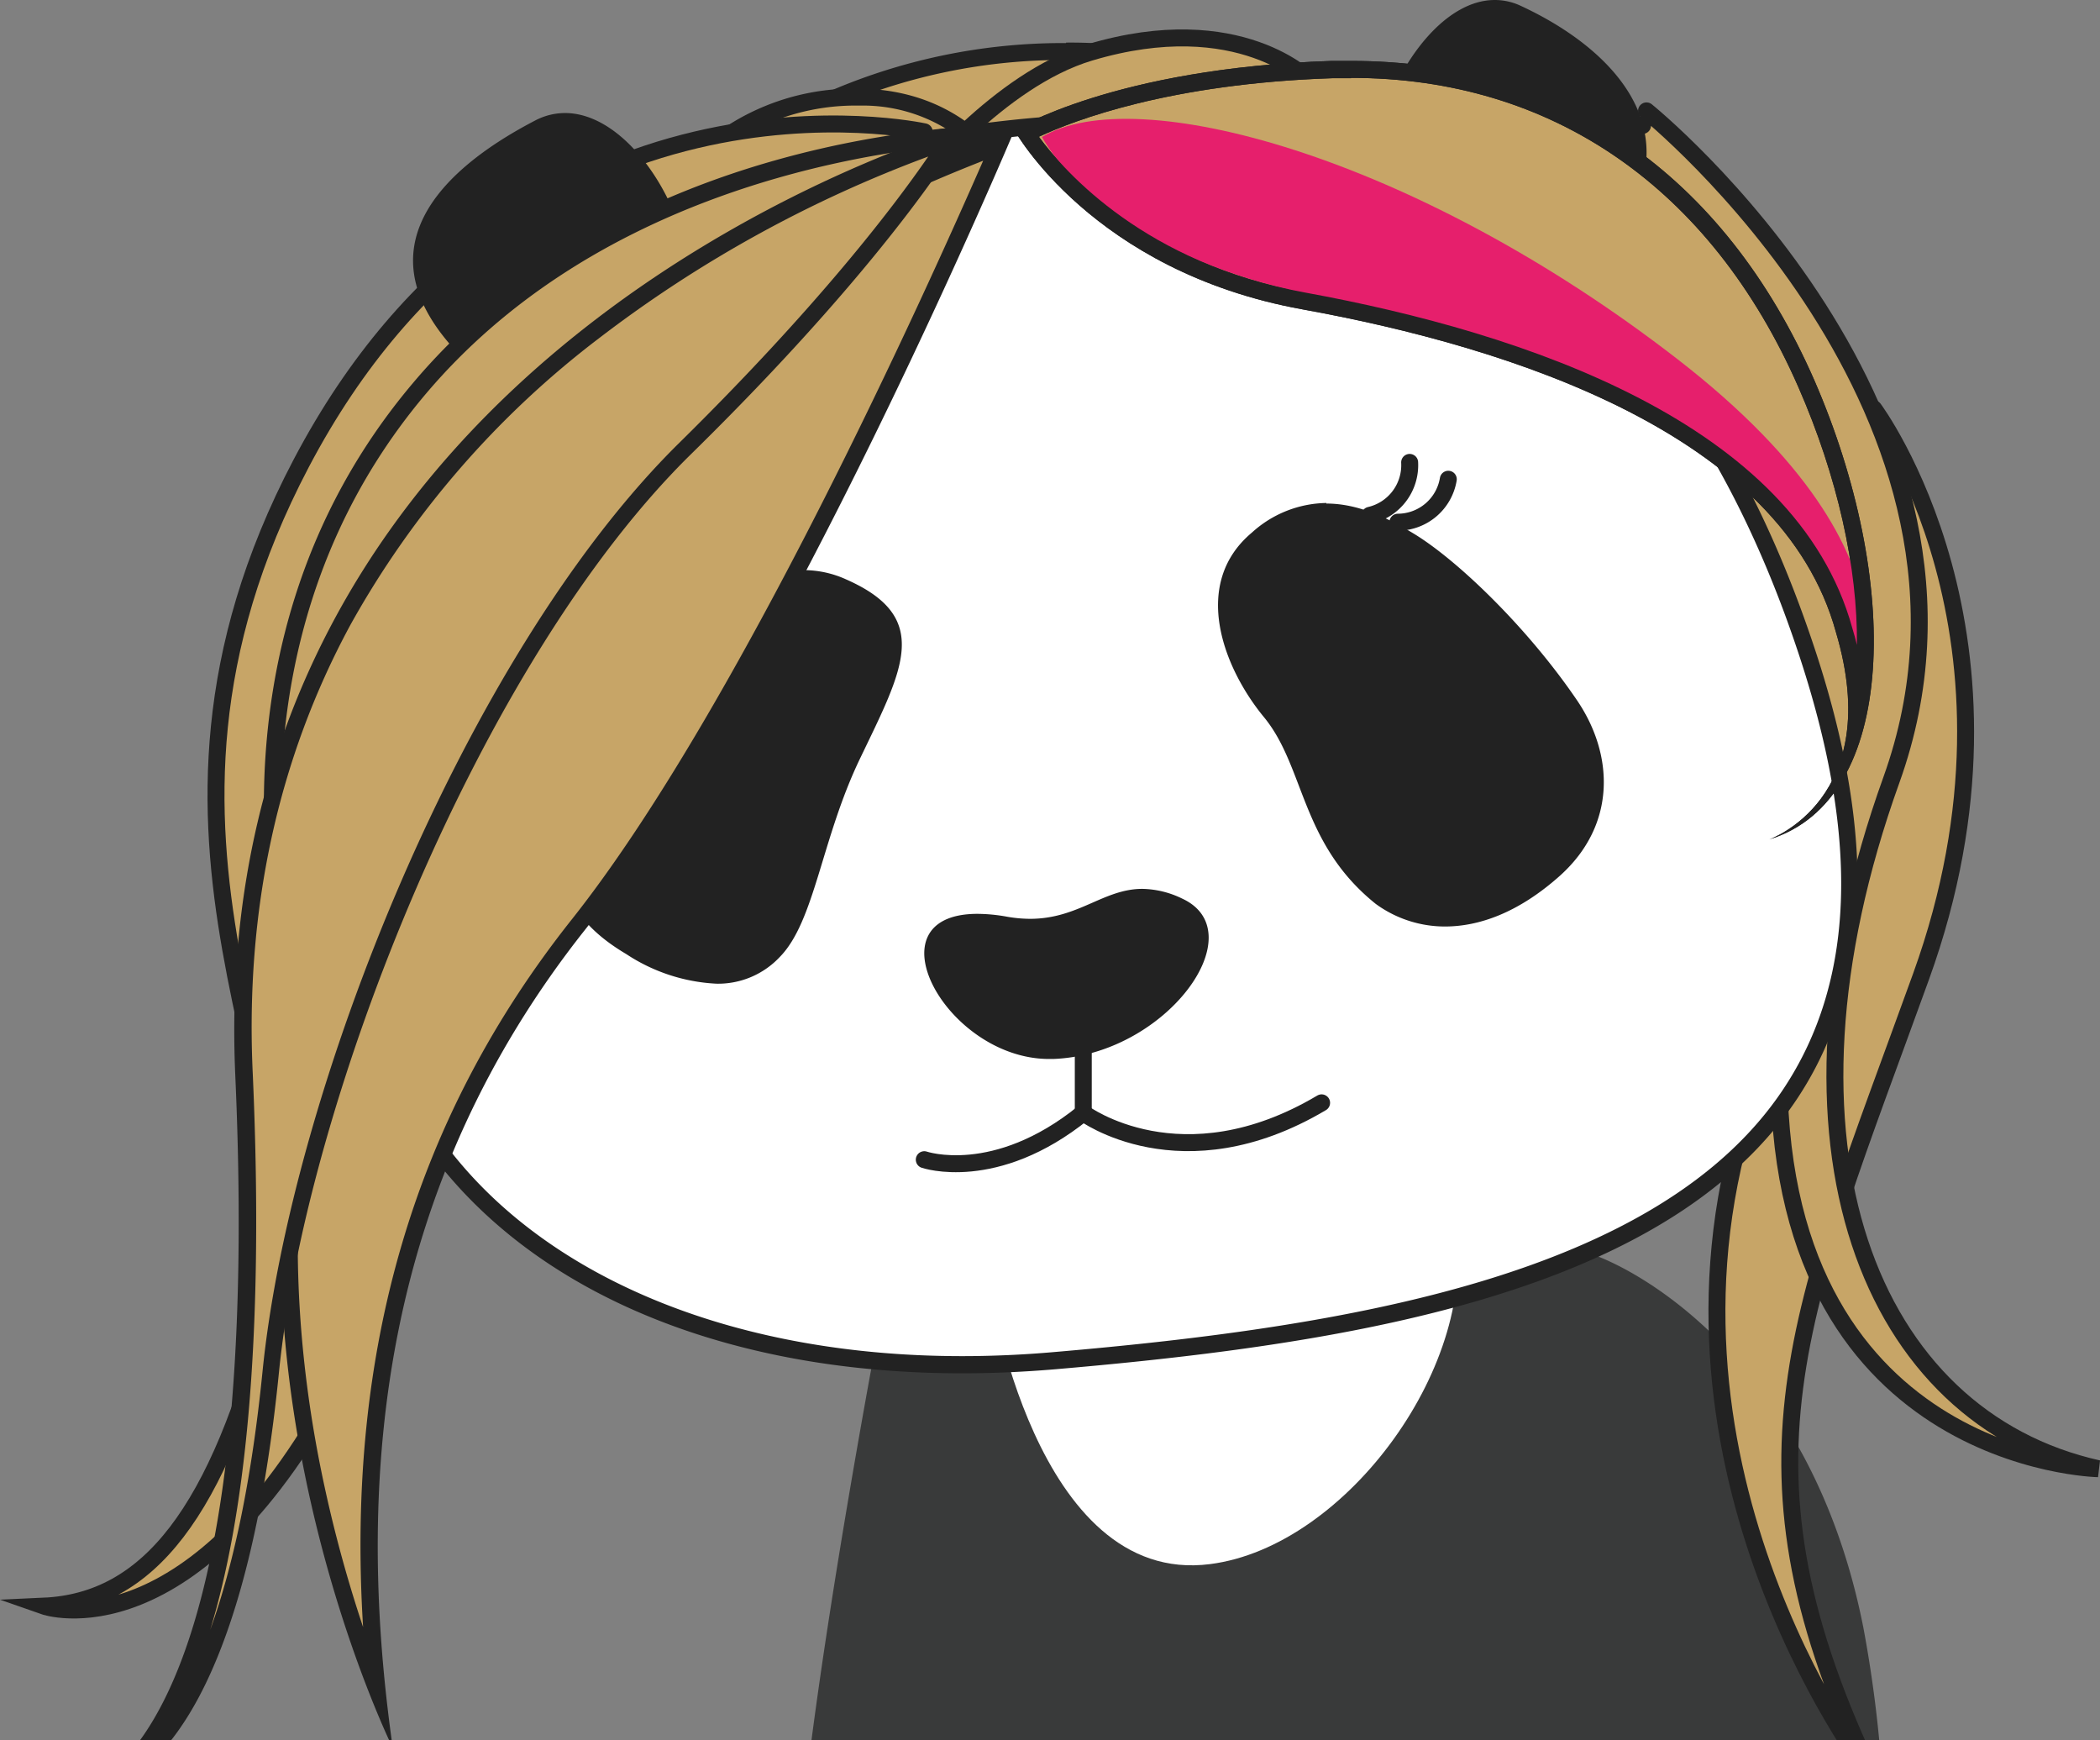 <svg xmlns="http://www.w3.org/2000/svg" viewBox="0 0 185.83 153.97"><rect x="0" y="0" width="185.83" height="153.97" fill="#808080" stroke="none"/><g id="레이어_2" data-name="레이어 2"><g id="레이어_1-2" data-name="레이어 1"><path d="M162.83,194a111.44,111.44,0,0,0,2.06-50c-5.29-26.83-24.75-34.2-26.31-33.46L77.9,116.78s-4.74,24.8-6.72,42.31-1.54,24.34,0,34.88" style="fill:#393a3a"/><path d="M107.08,138.38c12.15-1.55,24-17.94,21.63-30.15s-41.11,5.49-41.11,5.49S91.56,140.38,107.08,138.38Z" style="fill:#fff"/><path d="M165.81,36.16S180.86,56.32,170,86.38s-17.59,43.22-4.14,71.14c0,0-20.45-26.07-11.79-57.25" style="fill:#c7a567;stroke:#222;stroke-linecap:round;stroke-miterlimit:10;stroke-width:1.5px"/><path d="M145.7,9.81S179,36.65,167.37,69s-1.92,56.44,18.3,60.94c0,0-28.88-.54-28.24-36.22s.64-59-24-73.3,11.92-9.32,11.92-9.32" style="fill:#c7a567;stroke:#222;stroke-linecap:round;stroke-miterlimit:10;stroke-width:1.5px"/><path d="M90.4,22.73c-7.87-2.25-20.05-7-20.33-10.66C70,10.75,71.69,9.68,73.16,9A51.31,51.31,0,0,1,94.33,4.56a43.28,43.28,0,0,1,5.75.35l4.77,6Z" style="fill:#c7a567"/><path d="M94.33,5.31a44.78,44.78,0,0,1,5.36.3l4.11,5.2L90.23,21.9C80.92,19.21,71,14.75,70.81,12c0-.67.94-1.54,2.66-2.33A50.61,50.61,0,0,1,94.33,5.31m0-1.5A52.16,52.16,0,0,0,72.84,8.32c-13.9,6.39,17.73,15.24,17.73,15.24L105.9,11l-5.41-6.83a41,41,0,0,0-6.16-.4Z" style="fill:#222"/><path d="M115.92,7.16S109.72.67,96.43,4.64C88.35,7.05,81.11,16.26,81.11,16.26" style="fill:#c7a567;stroke:#222;stroke-linecap:round;stroke-miterlimit:10;stroke-width:1.5px"/><path d="M63,13.05a20.51,20.51,0,0,1,12.8-4.46h.67a14.83,14.83,0,0,1,11.92,6.07Z" style="fill:#c7a567"/><path d="M75.76,9.34h.64a14.19,14.19,0,0,1,10.3,4.46L65.09,12.43A19.74,19.74,0,0,1,75.76,9.34m0-1.5a20.68,20.68,0,0,0-14.62,5.84l28.62,1.83S86.21,8.15,76.45,7.85Z" style="fill:#222"/><path d="M81.79,11.66S46.21,3.81,26.65,41c-17.72,33.73,2,56.13-2.66,74.51s-10.91,26.17-20.1,26.59c0,0,13.32,4.68,26.5-20.63S51.93,42.4,81.79,11.66" style="fill:#c7a567;stroke:#222;stroke-linecap:round;stroke-miterlimit:10;stroke-width:1.5px"/><path d="M85.14,120.75c-20,0-36.68-6.71-45.86-18.41-7.9-10.09-10.1-23.47-6.35-38.72,9.64-39.22,28.19-49,55-52.06a111.07,111.07,0,0,1,12.7-.82c29.15,0,49.13,15.93,59.39,47.35,5.34,16.35,4.82,29-1.58,38.67-11.16,16.86-39.18,21.41-65.12,23.63C90.57,120.63,87.82,120.75,85.14,120.75Z" style="fill:#fff"/><path d="M100.64,11.49c12.34,0,22.67,2.72,31.58,8.3,12.11,7.6,21.23,20.56,27.1,38.53,5.26,16.12,4.77,28.56-1.49,38-11,16.6-38.8,21.09-64.56,23.3-2.74.24-5.48.36-8.13.36-19.74,0-36.24-6.61-45.27-18.13C32.12,92,30,78.81,33.66,63.8,43.19,25,61.53,15.33,88,12.3a109.76,109.76,0,0,1,12.61-.81m0-1.5a111.73,111.73,0,0,0-12.78.82C60.57,13.93,41.9,24,32.2,63.44c-9,36.72,16.8,58.06,52.94,58.06q4,0,8.26-.36c40.34-3.46,84-12.12,67.34-63.28C147.33,16.78,120.25,10,100.64,10Z" style="fill:#222"/><path d="M49.7,35.41a9.38,9.38,0,0,1-6.82-2.95l0-.05-.05,0c-4-3.54-5.83-7-5.44-10.23.59-4.8,5.95-8.53,10.34-10.82a4.88,4.88,0,0,1,2.3-.58c4.15,0,8.19,5.3,9.69,10.43,1.56,5.3.55,9.71-2.7,11.8a13.53,13.53,0,0,1-7.27,2.44Z" style="fill:#222"/><path d="M50,11.49c3.41,0,7.35,4.34,9,9.89.54,1.86,2,8.15-2.39,11a12.87,12.87,0,0,1-6.88,2.32A8.43,8.43,0,0,1,43.46,32l-.08-.09-.09-.08c-3.81-3.36-5.56-6.59-5.19-9.57.55-4.48,5.71-8,9.94-10.26a4.3,4.3,0,0,1,2-.49M50,10a5.7,5.7,0,0,0-2.64.66C38.34,15.35,31,23,42.3,32.94a10,10,0,0,0,7.4,3.22,14.14,14.14,0,0,0,7.69-2.56C66,28.07,58.22,10,50,10Z" style="fill:#222"/><path d="M132.57,26.62a14,14,0,0,1-6.92-2.11c-4.08-2.36-4.22-8.06-3-12.6C124.1,6.5,128,.75,132.27.75a4.66,4.66,0,0,1,2,.45c6,2.79,9.88,6.75,10.57,10.86.61,3.6-1.08,7.36-5,11.19l-.05.05,0,0A9.23,9.23,0,0,1,132.57,26.62Z" style="fill:#222"/><path d="M132.27,0V1.5a4.06,4.06,0,0,1,1.68.38c5.79,2.69,9.49,6.44,10.14,10.31.57,3.33-1.05,6.88-4.82,10.53l-.08.08-.07.09a8.52,8.52,0,0,1-6.55,3,13.22,13.22,0,0,1-6.54-2c-3.71-2.15-3.81-7.48-2.66-11.75,1.6-5.95,5.51-10.61,8.9-10.61V0m0,0c-8.42,0-16,20-7,25.16a14.58,14.58,0,0,0,7.3,2.21,10.08,10.08,0,0,0,7.75-3.58c10.82-10.49,3.48-19-5.74-23.27A5.38,5.38,0,0,0,132.27,0Z" style="fill:#222"/><path d="M63.36,86.27a15.29,15.29,0,0,1-7.59-2.52c-4.59-2.72-6.1-6-4.64-10.16,1.37-3.85,3-6.11,5.65-9.85.91-1.28,1.93-2.71,3.09-4.42,4.56-6.72,8.66-8.13,11.29-8.13a8.37,8.37,0,0,1,3.41.75c2.38,1,3.74,2.19,4.25,3.59.9,2.42-.69,5.7-2.88,10.24l-.5,1a62.83,62.83,0,0,0-3.33,9.12c-1.07,3.53-2,6.58-3.63,8.23a6.7,6.7,0,0,1-5.12,2.13Z" style="fill:#222"/><path d="M71.16,51.94a7.76,7.76,0,0,1,3.11.68c2.15,1,3.41,2,3.85,3.17.78,2.12-.83,5.44-2.86,9.65l-.49,1a62,62,0,0,0-3.37,9.22c-1.05,3.44-2,6.4-3.48,8a6,6,0,0,1-4.56,1.87,14.6,14.6,0,0,1-7.21-2.41c-5.63-3.35-5.16-6.89-4.32-9.27,1.34-3.75,2.93-6,5.56-9.67.91-1.27,1.93-2.71,3.1-4.43,3.47-5.1,7.16-7.8,10.67-7.8m0-1.5c-5.83,0-10.22,6-11.91,8.46-4.52,6.65-6.94,9.14-8.83,14.44-1.33,3.76-.67,7.71,5,11.06a15.87,15.87,0,0,0,8,2.62A7.48,7.48,0,0,0,69,84.67c3.11-3.16,3.67-10.42,7.1-17.55,3.81-7.94,6.44-12.49-1.25-15.87a9.09,9.09,0,0,0-3.71-.81Z" style="fill:#222"/><path d="M127.85,81.18a9.74,9.74,0,0,1-5.68-1.8c-3.87-3.12-5.26-6.73-6.6-10.22A21.44,21.44,0,0,0,112.42,63c-3-3.57-6.51-10.8-1.17-15.28a9.29,9.29,0,0,1,6.11-2.44c2.78,0,5.38,1.37,7.35,2.55,3.58,2.17,9.78,8,14.21,14.54,2.71,4,3.77,9.9-1.37,14.51C134.39,79.69,131,81.18,127.85,81.18Z" style="fill:#222"/><path d="M117.37,46h0c2.58,0,5.07,1.31,6.95,2.44,3.51,2.13,9.61,7.87,14,14.32,2.53,3.73,3.53,9.24-1.25,13.53-3,2.71-6.2,4.13-9.2,4.13a9,9,0,0,1-5.21-1.64c-3.72-3-5.07-6.51-6.37-9.9A22.06,22.06,0,0,0,113,62.5c-2.77-3.35-6.15-10.12-1.27-14.22A8.57,8.57,0,0,1,117.37,46m0-1.5a10,10,0,0,0-6.59,2.62c-5.38,4.51-2.57,11.91,1.07,16.33s3.22,11.17,9.89,16.52a10.38,10.38,0,0,0,6.12,2c3,0,6.5-1.2,10.2-4.51,5-4.51,4.75-10.7,1.5-15.49-4.36-6.42-10.58-12.41-14.46-14.76-2.23-1.35-4.87-2.66-7.73-2.66Z" style="fill:#222"/><path d="M92.84,93c-5.59,0-10.3-5.28-10.3-8.6,0-2.27,2.15-2.74,4-2.74a14.9,14.9,0,0,1,2.52.24,12.16,12.16,0,0,0,2.13.2A13.83,13.83,0,0,0,97,80.55a10.12,10.12,0,0,1,4.1-1.15,7.63,7.63,0,0,1,3.2.79,3,3,0,0,1,1.82,3.64c-.81,4-6.65,8.9-13,9.12Z" style="fill:#222"/><path d="M101.09,80.15h0a7,7,0,0,1,2.89.72,2.26,2.26,0,0,1,1.4,2.81C104.71,87,99.61,92,93.13,92.2h-.29a10.21,10.21,0,0,1-6.75-2.85c-1.7-1.57-2.8-3.54-2.8-5,0-.49,0-2,3.21-2a14.42,14.42,0,0,1,2.39.23,12.68,12.68,0,0,0,2.26.21,14.44,14.44,0,0,0,6.14-1.56,9.58,9.58,0,0,1,3.8-1.09m0-1.5c-3.44,0-5.65,2.65-9.94,2.65a12.16,12.16,0,0,1-2-.18,15,15,0,0,0-2.65-.26c-9.74,0-2.76,12.84,6.34,12.84h.34c10-.35,17.89-11.21,11.43-14.19a8.34,8.34,0,0,0-3.52-.86Z" style="fill:#222"/><path d="M81.79,102.6s6.27,2.16,14.07-4.14c0,0,8.68,6.48,21.09-.89" style="fill:none;stroke:#222;stroke-linecap:round;stroke-miterlimit:10;stroke-width:1.5px"/><line x1="95.86" y1="98.46" x2="95.86" y2="91.8" style="fill:none;stroke:#222;stroke-linecap:round;stroke-miterlimit:10;stroke-width:1.5px"/><path d="M25.19,83.07c-1.57-8.58-3.54-30.41,11.93-48.75C53.46,15,78.77,12.14,87.82,11.76,57.15,29,41.64,48.14,34,61.33A75.78,75.78,0,0,0,25.19,83.07Z" style="fill:#c7a567"/><path d="M84.59,12.75C55.66,29.63,40.8,48.1,33.34,61a81.18,81.18,0,0,0-8,18.35c-1.23-10-1.11-28.57,12.33-44.49,14.38-17,36.4-21.1,46.89-22.06M90.22,11c-4.65,0-35.09.86-53.67,22.88C16.39,57.73,25.32,87,25.32,87s3-42.16,65.5-76Z" style="fill:#222"/><path d="M33.34,149.45c-4.53-11.64-14-42.18-1.67-70.37,20.87-47.9,32.44-56.85,56.7-66.21-3.7,8.61-21.58,49.27-37.19,68.94C36.4,100.44,30.54,122.61,33.34,149.45Z" style="fill:#c7a567"/><path d="M87,14.22C82.08,25.45,65.32,62.79,50.6,81.34c-13.88,17.49-20,38.05-18.47,62.61a117.44,117.44,0,0,1-3.74-14c-2.61-12.93-4-32.2,4-50.57C43,55,51.3,40.59,60.22,31.12,67.84,23,75.72,18.67,87,14.22m2.79-2.68C64.82,21,52.6,29.16,31,78.78c-15.81,36.31,3.76,75.87,3.76,75.87-3.56-24.89-.66-50.08,17-72.38s38-70.73,38-70.73Z" style="fill:#222"/><path d="M10.76,157c.2-.19.41-.39.61-.61,5.63-5.88,12-21.3,10.2-61.29-1.48-33.29,16-54.15,31-65.79A111.39,111.39,0,0,1,84,12.4c-2.37,3.69-9.16,13.32-23.39,27.29C41.7,58.25,26.37,96.94,23.92,121.42,22,140.81,17.39,153.1,10.76,157Z" style="fill:#c7a567"/><path d="M82.14,13.85c-3.12,4.53-9.82,13.3-22,25.3-19,18.68-34.45,57.58-36.91,82.2-.93,9.29-2.51,17-4.63,22.85,2.94-9.64,4.84-24.93,3.77-49.14C21.67,80.51,24.6,67.13,31,55.3A81.81,81.81,0,0,1,53,29.93,111.45,111.45,0,0,1,82.14,13.85m3.55-2.77S17.93,30,20.82,95.13C23.61,157.94,6.23,159,5,159H4.93c.34,0,.66.05,1,.05,10,0,16.42-14.28,18.75-37.59,2.41-24.07,17.74-62.9,36.47-81.28S85.69,11.08,85.69,11.08Z" style="fill:#222"/><path d="M164.25,63.93a22.93,22.93,0,0,0-1.08-8.22c-4.85-17.7-28.66-25.58-47.78-29.08-15.6-2.85-22.87-12.27-24.57-14.82,2.37-1.22,11.14-5.11,27-5.64l1.71,0C137.66,6.14,152,16,159.82,34,164.6,44.84,166.2,56.12,164.25,63.93Z" style="fill:#c7a567"/><path d="M119.56,5.39v1.5c17.78,0,31.84,9.72,39.58,27.36,3.47,7.92,5.25,16,5.18,22.81q-.18-.75-.42-1.53c-5-18.09-29-26.1-48.37-29.64C101.4,23.31,94.25,15.26,91.93,12.1c3.13-1.46,11.59-4.7,25.95-5.18l1.68,0V5.39m0,0c-.58,0-1.15,0-1.73,0-19.26.64-28.07,6.12-28.07,6.12S96.64,24,115.26,27.37s42.41,11.1,47.2,28.55c4.4,14.78-5.91,18.35-5.91,18.35,11.47-3.51,11.67-23,4-40.63-8-18.27-22.52-28.25-40.95-28.25Z" style="fill:#222"/><path d="M121.22,45.59a4.55,4.55,0,0,0,3.52-4.68" style="fill:none;stroke:#222;stroke-linecap:round;stroke-miterlimit:10;stroke-width:1.5px"/><path d="M123.7,46.2a4.54,4.54,0,0,0,4.46-3.8" style="fill:none;stroke:#222;stroke-linecap:round;stroke-miterlimit:10;stroke-width:1.5px"/><path d="M92.21,12.12s4.54,9.18,21,13.29c26.85,6.72,48.56,14.82,50.74,36.8,0,0,7.92-12.28-15.49-30.42S100.39,7.17,92.21,12.12Z" style="fill:#e61f6c"/><path d="M119.56,5.39v1.5c17.78,0,31.84,9.72,39.58,27.36,3.47,7.92,5.25,16,5.18,22.81q-.18-.75-.42-1.53c-5-18.09-29-26.1-48.37-29.64C101.4,23.31,94.25,15.26,91.93,12.1c3.13-1.46,11.59-4.7,25.95-5.18l1.68,0V5.39m0,0c-.58,0-1.15,0-1.73,0-19.26.64-28.07,6.12-28.07,6.12S96.64,24,115.26,27.37s42.41,11.1,47.2,28.55c4.4,14.78-5.91,18.35-5.91,18.35,11.47-3.51,11.67-23,4-40.63-8-18.27-22.52-28.25-40.95-28.25Z" style="fill:#222"/></g></g></svg>
